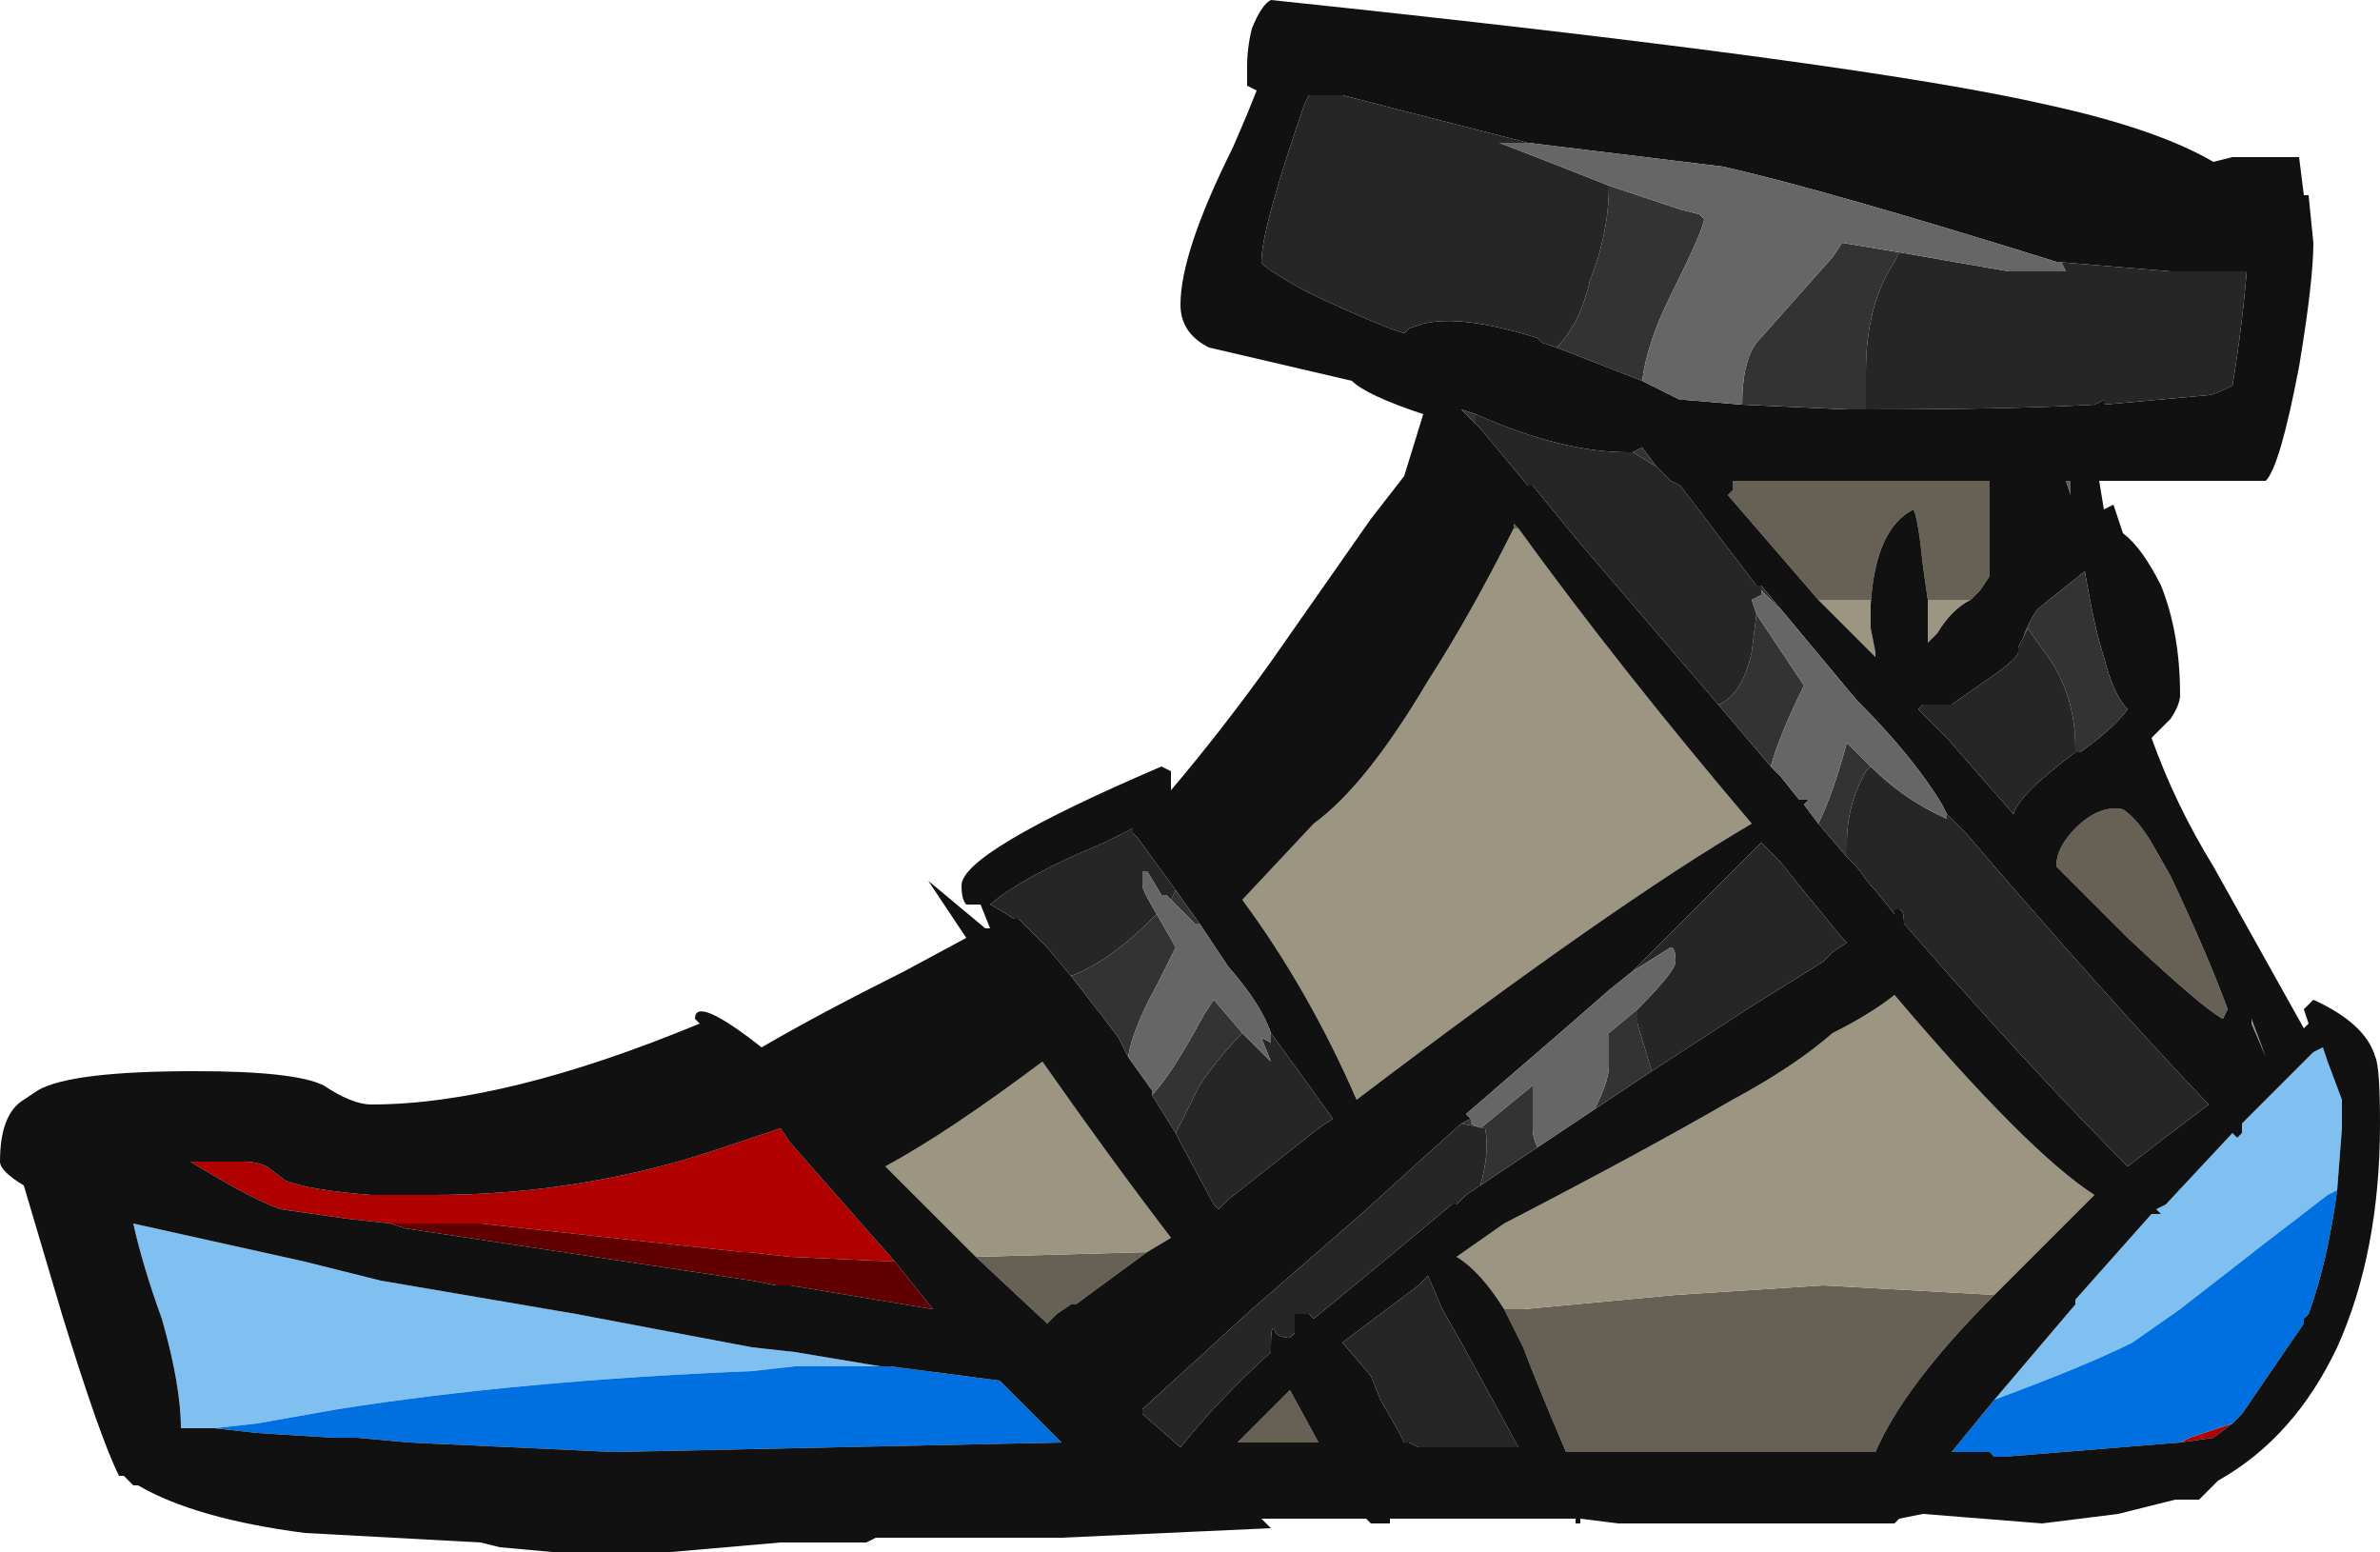 <?xml version="1.0" encoding="UTF-8" standalone="no"?>
<svg xmlns:ffdec="https://www.free-decompiler.com/flash" xmlns:xlink="http://www.w3.org/1999/xlink" ffdec:objectType="frame" height="114.1px" width="175.0px" xmlns="http://www.w3.org/2000/svg">
  <g transform="matrix(1.0, 0.0, 0.0, 1.0, 144.55, 90.65)">
    <use ffdec:characterId="1982" height="16.3" transform="matrix(7.0, 0.0, 0.0, 7.0, -144.55, -90.65)" width="25.0" xlink:href="#shape0"/>
  </g>
  <defs>
    <g id="shape0" transform="matrix(1.0, 0.0, 0.0, 1.0, 20.65, 12.95)">
      <path d="M-1.55 -6.65 L-2.5 -7.75 -2.45 -7.8 -2.45 -7.9 0.25 -7.9 0.25 -6.9 0.15 -6.75 0.05 -6.65 -0.4 -6.65 -0.45 -7.0 Q-0.5 -7.5 -0.55 -7.6 -0.95 -7.4 -1.0 -6.6 L-1.0 -6.65 -1.55 -6.65 M1.05 -7.9 L1.1 -7.9 1.1 -7.75 1.05 -7.9 M1.15 -4.25 Q1.4 -4.5 1.65 -4.45 1.8 -4.35 1.95 -4.1 L2.15 -3.75 Q2.55 -2.9 2.75 -2.35 L2.7 -2.25 Q2.5 -2.35 1.7 -3.1 L0.95 -3.85 Q0.95 -4.05 1.15 -4.25 M-4.85 0.8 L-4.65 0.8 -3.05 0.65 -1.5 0.55 0.3 0.65 Q-0.65 1.6 -0.95 2.3 L-4.2 2.3 Q-4.5 1.6 -4.65 1.2 L-4.85 0.8 M-4.7 -7.4 L-4.75 -7.4 -4.75 -7.45 -4.7 -7.4 M-8.6 0.2 L-9.35 0.75 -9.4 0.75 -9.55 0.85 -9.65 0.95 -10.4 0.25 -8.6 0.2 M-7.65 2.2 L-7.1 1.65 -6.8 2.2 -7.65 2.2" fill="#666154" fill-rule="evenodd" stroke="none"/>
      <path d="M2.8 2.0 L2.6 2.15 2.25 2.2 2.35 2.15 2.8 2.0 M-16.55 -0.1 L-17.0 -0.15 -17.7 -0.25 Q-18.0 -0.35 -18.65 -0.75 L-18.1 -0.75 Q-17.95 -0.75 -17.85 -0.7 L-17.65 -0.55 Q-17.4 -0.45 -16.75 -0.4 L-16.1 -0.4 Q-14.6 -0.4 -13.2 -0.85 L-12.45 -1.1 -12.35 -0.95 -11.25 0.3 -12.35 0.25 -12.8 0.2 -12.85 0.2 -15.6 -0.1 -16.55 -0.1 M-5.95 2.1 L-5.9 2.2 -5.85 2.2 -5.9 2.2 -5.95 2.1" fill="#b00000" fill-rule="evenodd" stroke="none"/>
      <path d="M-1.55 -6.65 L-1.0 -6.65 -1.0 -6.6 -1.0 -6.35 -0.95 -6.1 -0.95 -6.05 -1.55 -6.65 M-0.4 -6.65 L0.05 -6.65 Q-0.15 -6.55 -0.3 -6.3 L-0.4 -6.2 -0.4 -6.65 M-4.85 0.8 Q-5.1 0.4 -5.35 0.25 L-4.85 -0.1 Q-3.4 -0.85 -2.45 -1.4 -1.8 -1.75 -1.4 -2.1 -1.0 -2.3 -0.75 -2.5 0.65 -0.85 1.35 -0.4 L0.3 0.65 -1.5 0.55 -3.05 0.65 -4.65 0.8 -4.85 0.8 M3.15 -1.85 L3.0 -2.25 3.0 -2.2 3.15 -1.85 M-4.75 -7.4 L-4.7 -7.4 Q-3.65 -5.95 -2.25 -4.3 -3.7 -3.45 -6.4 -1.4 -6.9 -2.55 -7.6 -3.5 L-6.85 -4.3 Q-6.3 -4.7 -5.65 -5.8 -5.2 -6.5 -4.75 -7.4 M-10.4 0.25 L-11.35 -0.7 Q-10.7 -1.05 -9.7 -1.8 -9.0 -0.8 -8.35 0.05 L-8.6 0.2 -10.4 0.25 M-8.1 -0.1 L-8.1 -0.1 M-2.2 -4.2 L-2.2 -4.2" fill="#9c9581" fill-rule="evenodd" stroke="none"/>
      <path d="M-16.55 -0.1 L-15.6 -0.1 -12.85 0.2 -12.8 0.2 -12.35 0.25 -11.25 0.3 -10.85 0.8 -12.35 0.55 -12.5 0.55 -12.75 0.5 -16.4 -0.05 -16.55 -0.1" fill="#600000" fill-rule="evenodd" stroke="none"/>
      <path d="M0.3 1.75 L1.15 0.75 1.15 0.7 1.95 -0.2 2.05 -0.2 2.0 -0.25 2.1 -0.3 2.8 -1.05 2.85 -1.0 2.9 -1.05 2.9 -1.15 3.65 -1.9 3.75 -1.95 3.8 -1.8 3.95 -1.4 3.95 -1.1 3.9 -0.45 3.8 -0.4 3.15 0.1 2.25 0.8 1.75 1.15 Q1.25 1.4 0.3 1.75 M-11.4 1.4 L-12.3 1.4 -12.75 1.45 Q-15.2 1.55 -17.1 1.85 L-17.95 2.0 -18.4 2.05 -18.75 2.05 Q-18.75 1.6 -18.95 0.9 -19.15 0.35 -19.25 -0.1 L-17.45 0.3 -16.65 0.5 -14.6 0.85 -12.75 1.2 -12.3 1.25 -11.4 1.4" fill="#80c0f0" fill-rule="evenodd" stroke="none"/>
      <path d="M0.3 1.75 Q1.25 1.4 1.75 1.15 L2.25 0.8 3.15 0.1 3.8 -0.4 3.9 -0.45 Q3.8 0.3 3.6 0.85 L3.55 0.9 3.55 0.95 2.9 1.9 2.8 2.0 2.35 2.15 2.25 2.2 0.4 2.35 0.3 2.35 0.25 2.3 -0.15 2.3 0.3 1.75 M-11.4 1.4 L-11.3 1.4 -10.15 1.55 -9.5 2.2 -14.2 2.3 -16.35 2.2 -16.9 2.15 -17.15 2.15 -17.95 2.1 -18.4 2.05 -17.95 2.0 -17.1 1.85 Q-15.2 1.55 -12.75 1.45 L-12.3 1.4 -11.4 1.4" fill="#0070e0" fill-rule="evenodd" stroke="none"/>
      <path d="M3.55 -10.9 L3.6 -10.9 3.65 -10.4 Q3.65 -10.0 3.5 -9.1 3.3 -8.05 3.15 -7.9 L1.4 -7.9 1.45 -7.6 1.55 -7.65 1.65 -7.35 Q1.85 -7.2 2.05 -6.8 2.25 -6.3 2.25 -5.65 2.25 -5.55 2.15 -5.4 L1.95 -5.2 Q2.2 -4.5 2.6 -3.85 L3.55 -2.15 3.6 -2.2 3.55 -2.35 3.65 -2.45 Q4.2 -2.2 4.3 -1.85 4.35 -1.75 4.35 -1.15 4.35 0.2 3.9 1.2 3.45 2.15 2.65 2.6 L2.45 2.8 2.2 2.8 1.6 2.95 0.8 3.05 -0.45 2.95 -0.7 3.0 -0.75 3.05 -3.65 3.05 -4.05 3.0 -4.05 3.05 -4.1 3.05 -4.1 3.0 -6.05 3.0 -6.05 3.05 -6.25 3.05 -6.3 3.0 -7.4 3.0 -7.3 3.1 -9.5 3.2 -11.45 3.2 -11.55 3.25 -12.45 3.25 -13.6 3.35 -14.85 3.35 -15.4 3.3 -15.6 3.25 -17.45 3.15 Q-18.6 3.0 -19.2 2.65 L-19.25 2.65 -19.35 2.55 -19.4 2.55 Q-19.6 2.15 -20.0 0.85 L-20.4 -0.5 Q-20.65 -0.65 -20.65 -0.75 -20.65 -1.25 -20.4 -1.4 L-20.25 -1.5 Q-19.9 -1.7 -18.6 -1.7 -17.55 -1.7 -17.25 -1.55 -16.95 -1.35 -16.75 -1.35 -15.35 -1.35 -13.3 -2.2 L-13.35 -2.25 Q-13.35 -2.5 -12.65 -1.95 -12.05 -2.3 -11.15 -2.75 L-10.5 -3.1 -10.9 -3.7 -10.3 -3.2 -10.25 -3.2 -10.35 -3.45 -10.5 -3.45 Q-10.55 -3.5 -10.55 -3.65 -10.55 -4.0 -8.45 -4.9 L-8.35 -4.85 -8.35 -4.65 Q-7.8 -5.3 -7.3 -6.0 L-6.25 -7.5 -5.9 -7.95 -5.7 -8.6 Q-6.3 -8.8 -6.45 -8.95 L-7.95 -9.3 Q-8.25 -9.45 -8.25 -9.75 -8.25 -10.3 -7.7 -11.4 L-7.55 -11.75 -7.45 -12.0 -7.55 -12.05 Q-7.55 -12.1 -7.55 -12.25 -7.55 -12.45 -7.5 -12.65 -7.4 -12.9 -7.3 -12.95 -1.1 -12.3 0.85 -11.85 2.0 -11.6 2.6 -11.25 L2.8 -11.3 3.5 -11.3 3.55 -10.9 M-1.05 -8.65 Q0.45 -8.65 1.35 -8.7 L1.45 -8.75 1.45 -8.7 2.55 -8.8 Q2.6 -8.8 2.8 -8.9 2.9 -9.5 2.95 -10.1 L2.15 -10.1 0.95 -10.2 Q-1.45 -10.95 -2.55 -11.2 L-4.6 -11.45 -6.55 -11.95 -6.9 -11.95 -6.95 -11.85 Q-7.4 -10.55 -7.4 -10.2 -7.4 -10.15 -6.95 -9.9 -6.55 -9.7 -6.05 -9.5 L-5.9 -9.45 -5.85 -9.5 -5.7 -9.55 Q-5.3 -9.65 -4.5 -9.4 L-4.45 -9.35 -4.3 -9.3 -3.4 -8.95 -3.0 -8.75 -2.95 -8.75 -2.35 -8.7 -1.25 -8.65 -1.05 -8.65 M1.05 -7.9 L1.1 -7.75 1.1 -7.9 1.05 -7.9 M0.05 -6.65 L0.15 -6.75 0.25 -6.9 0.25 -7.9 -2.45 -7.9 -2.45 -7.8 -2.5 -7.75 -1.55 -6.65 -0.95 -6.05 -0.95 -6.1 -1.0 -6.35 -1.0 -6.6 Q-0.95 -7.4 -0.55 -7.6 -0.5 -7.5 -0.45 -7.0 L-0.4 -6.65 -0.4 -6.2 -0.3 -6.3 Q-0.15 -6.55 0.05 -6.65 M1.15 -5.05 L1.2 -5.05 Q1.55 -5.3 1.7 -5.5 1.55 -5.65 1.45 -6.05 1.35 -6.35 1.25 -6.95 L0.75 -6.55 Q0.65 -6.4 0.6 -6.25 L0.55 -6.15 0.55 -6.1 Q0.55 -6.05 0.35 -5.9 L-0.15 -5.55 -0.45 -5.55 -0.5 -5.5 -0.2 -5.2 0.5 -4.4 Q0.55 -4.6 1.15 -5.05 M1.15 -4.25 Q0.95 -4.05 0.95 -3.85 L1.7 -3.1 Q2.5 -2.35 2.7 -2.25 L2.75 -2.35 Q2.55 -2.9 2.15 -3.75 L1.95 -4.1 Q1.8 -4.35 1.65 -4.45 1.4 -4.5 1.15 -4.25 M3.9 -0.45 L3.95 -1.1 3.95 -1.4 3.8 -1.8 3.75 -1.95 3.65 -1.9 2.9 -1.15 2.9 -1.05 2.85 -1.0 2.8 -1.05 2.1 -0.3 2.0 -0.25 2.05 -0.2 1.95 -0.2 1.15 0.7 1.15 0.75 0.3 1.75 -0.15 2.3 0.25 2.3 0.3 2.35 0.4 2.35 2.25 2.2 2.6 2.15 2.8 2.0 2.9 1.9 3.55 0.95 3.55 0.9 3.6 0.85 Q3.8 0.3 3.9 -0.45 M-1.15 -3.85 L-1.0 -3.65 -0.95 -3.6 -0.75 -3.35 -0.75 -3.4 -0.7 -3.4 Q-0.65 -3.4 -0.65 -3.25 L-0.3 -2.85 Q0.8 -1.6 1.7 -0.7 2.15 -1.05 2.55 -1.35 1.5 -2.45 0.0 -4.2 L-0.2 -4.4 -0.25 -4.5 Q-0.55 -5.0 -1.15 -5.6 L-1.9 -6.5 -2.15 -6.8 -2.2 -6.8 -3.0 -7.85 -3.1 -7.9 -3.15 -7.95 -3.25 -8.05 -3.4 -8.25 -3.5 -8.2 -3.55 -8.2 Q-4.25 -8.2 -5.15 -8.6 L-5.3 -8.65 -5.1 -8.45 -4.6 -7.85 -4.55 -7.85 -4.1 -7.3 -2.6 -5.55 -2.05 -4.9 -1.95 -4.8 -1.75 -4.55 -1.65 -4.55 -1.7 -4.5 -1.55 -4.3 -1.25 -3.95 -1.15 -3.85 M3.15 -1.85 L3.0 -2.2 3.0 -2.25 3.15 -1.85 M0.3 0.65 L1.35 -0.4 Q0.65 -0.85 -0.75 -2.5 -1.0 -2.3 -1.4 -2.1 -1.8 -1.75 -2.45 -1.4 -3.4 -0.85 -4.85 -0.1 L-5.35 0.25 Q-5.1 0.4 -4.85 0.8 L-4.65 1.2 Q-4.5 1.6 -4.2 2.3 L-0.95 2.3 Q-0.65 1.6 0.3 0.65 M-11.25 0.3 L-12.35 -0.95 -12.45 -1.1 -13.2 -0.85 Q-14.6 -0.4 -16.1 -0.4 L-16.75 -0.4 Q-17.4 -0.45 -17.65 -0.55 L-17.85 -0.7 Q-17.95 -0.75 -18.1 -0.75 L-18.65 -0.75 Q-18.0 -0.35 -17.7 -0.25 L-17.0 -0.15 -16.55 -0.1 -16.4 -0.05 -12.75 0.5 -12.5 0.55 -12.35 0.55 -10.85 0.8 -11.25 0.3 M-4.7 -7.4 L-4.75 -7.45 -4.75 -7.4 Q-5.2 -6.5 -5.65 -5.8 -6.3 -4.7 -6.85 -4.3 L-7.6 -3.5 Q-6.9 -2.55 -6.4 -1.4 -3.7 -3.45 -2.25 -4.3 -3.65 -5.95 -4.7 -7.4 M-8.3 -3.6 L-8.7 -4.15 -8.75 -4.2 -8.75 -4.25 -9.05 -4.1 Q-9.9 -3.75 -10.25 -3.45 -10.15 -3.4 -10.0 -3.3 L-9.95 -3.3 -9.65 -3.0 -9.4 -2.7 -9.05 -2.25 -8.9 -2.05 -8.8 -1.85 -8.55 -1.5 -8.55 -1.45 -8.3 -1.05 -8.25 -0.95 -7.9 -0.3 -7.85 -0.25 -7.75 -0.35 -6.8 -1.1 -6.65 -1.2 -6.9 -1.55 -7.3 -2.1 Q-7.4 -2.4 -7.75 -2.8 L-8.05 -3.25 -8.3 -3.6 M-8.6 0.2 L-8.35 0.05 Q-9.0 -0.8 -9.7 -1.8 -10.7 -1.05 -11.35 -0.7 L-10.4 0.25 -9.65 0.95 -9.55 0.85 -9.4 0.75 -9.35 0.75 -8.6 0.2 M-8.1 -0.1 L-8.1 -0.1 M-5.3 -1.15 L-5.8 -0.7 -6.35 -0.2 -7.5 0.8 -8.65 1.85 -8.65 1.9 -8.25 2.25 Q-7.85 1.75 -7.3 1.25 L-7.3 1.2 Q-7.3 0.9 -7.25 1.05 -7.2 1.1 -7.1 1.1 L-7.05 1.05 -7.05 0.85 -6.9 0.85 -6.85 0.9 -6.0 0.2 -5.4 -0.3 -5.35 -0.3 -5.25 -0.4 -5.1 -0.5 -4.5 -0.9 -3.9 -1.3 -3.3 -1.7 -2.3 -2.35 -1.5 -2.85 -1.4 -2.95 -1.25 -3.05 -1.3 -3.1 -1.75 -3.65 -1.95 -3.9 -2.15 -4.1 -3.5 -2.75 -3.75 -2.55 -4.15 -2.2 -5.25 -1.25 -5.2 -1.2 -5.3 -1.15 M-2.2 -4.2 L-2.2 -4.2 M-5.85 2.2 L-5.75 2.25 -4.7 2.25 -5.3 1.15 -5.5 0.8 -5.65 0.45 -5.75 0.55 -6.55 1.15 -6.25 1.5 -6.15 1.75 -5.95 2.1 -5.9 2.2 -5.85 2.2 M-7.65 2.2 L-6.8 2.2 -7.1 1.65 -7.65 2.2 M-18.4 2.05 L-17.95 2.1 -17.15 2.15 -16.9 2.15 -16.35 2.2 -14.2 2.3 -9.5 2.2 -10.15 1.55 -11.3 1.4 -11.4 1.4 -12.3 1.25 -12.75 1.2 -14.6 0.85 -16.65 0.5 -17.45 0.3 -19.25 -0.1 Q-19.15 0.35 -18.95 0.9 -18.75 1.6 -18.75 2.05 L-18.4 2.05" fill="#111111" fill-rule="evenodd" stroke="none"/>
      <path d="M-0.7 -10.3 L-0.75 -10.2 Q-1.05 -9.75 -1.05 -9.05 L-1.05 -8.65 -1.25 -8.65 -2.35 -8.7 Q-2.35 -9.15 -2.2 -9.35 L-1.4 -10.25 -1.3 -10.4 -0.7 -10.3 M-3.75 -11.0 L-3.0 -10.75 -2.8 -10.7 -2.75 -10.65 Q-2.75 -10.55 -3.1 -9.85 -3.35 -9.35 -3.4 -8.95 L-4.3 -9.3 Q-4.05 -9.55 -3.95 -10.0 -3.75 -10.5 -3.75 -11.0 M0.6 -6.25 Q0.65 -6.4 0.75 -6.55 L1.25 -6.95 Q1.35 -6.35 1.45 -6.05 1.55 -5.65 1.7 -5.5 1.55 -5.3 1.2 -5.05 L1.15 -5.05 1.15 -5.1 Q1.15 -5.6 0.9 -6.0 L0.65 -6.35 0.6 -6.25 M-1.0 -4.9 L-1.05 -4.85 Q-1.25 -4.5 -1.25 -4.1 L-1.25 -3.95 -1.15 -3.85 -1.25 -3.95 -1.55 -4.3 Q-1.4 -4.6 -1.25 -5.15 L-1.0 -4.9 M-2.05 -4.9 L-2.6 -5.55 Q-2.35 -5.65 -2.25 -6.1 L-2.2 -6.5 -1.7 -5.75 Q-1.95 -5.25 -2.05 -4.9 M-5.1 -8.45 L-5.3 -8.65 -5.15 -8.6 -5.15 -8.5 -5.1 -8.45 M-3.5 -8.2 L-3.4 -8.25 -3.25 -8.05 -3.15 -7.95 -3.25 -8.05 -3.5 -8.2 M-2.15 -6.8 L-1.9 -6.5 -2.15 -6.75 -2.15 -6.7 -2.15 -6.8 M-8.35 -3.5 L-8.3 -3.6 -8.05 -3.25 -8.1 -3.25 -8.35 -3.5 M-9.4 -2.7 Q-9.0 -2.85 -8.55 -3.3 L-8.5 -3.35 -8.3 -3.0 -8.5 -2.6 Q-8.75 -2.15 -8.8 -1.85 L-8.9 -2.05 -9.05 -2.25 -9.4 -2.7 M-8.55 -1.45 Q-8.35 -1.65 -8.0 -2.3 L-7.9 -2.45 -7.6 -2.1 Q-7.85 -1.85 -8.05 -1.55 L-8.3 -1.05 -8.55 -1.45 M-5.1 -0.5 Q-5.0 -0.85 -5.05 -1.1 L-5.3 -1.15 -5.2 -1.2 -5.2 -1.15 -5.1 -1.1 -4.55 -1.55 -4.55 -1.1 Q-4.55 -1.0 -4.5 -0.9 L-5.1 -0.5 M-3.75 -2.55 L-3.5 -2.75 -3.75 -2.55 M-3.3 -1.7 L-3.9 -1.3 Q-3.75 -1.6 -3.75 -1.75 -3.75 -1.95 -3.75 -2.1 L-3.45 -2.35 -3.45 -2.2 -3.3 -1.7" fill="#333333" fill-rule="evenodd" stroke="none"/>
      <path d="M-0.7 -10.3 L0.45 -10.1 1.05 -10.1 1.0 -10.2 0.95 -10.2 2.15 -10.1 2.95 -10.1 Q2.9 -9.5 2.8 -8.9 2.6 -8.8 2.55 -8.8 L1.45 -8.7 1.45 -8.75 1.35 -8.7 Q0.45 -8.65 -1.05 -8.65 L-1.05 -9.05 Q-1.05 -9.75 -0.75 -10.2 L-0.7 -10.3 M-4.6 -11.45 L-4.9 -11.45 Q-4.25 -11.2 -3.75 -11.0 -3.75 -10.5 -3.95 -10.0 -4.05 -9.55 -4.3 -9.3 L-4.45 -9.35 -4.5 -9.4 Q-5.3 -9.65 -5.7 -9.55 L-5.85 -9.5 -5.9 -9.45 -6.05 -9.5 Q-6.55 -9.7 -6.95 -9.9 -7.4 -10.15 -7.4 -10.2 -7.4 -10.55 -6.95 -11.85 L-6.9 -11.95 -6.55 -11.95 -4.6 -11.45 M0.6 -6.25 L0.65 -6.35 0.9 -6.0 Q1.15 -5.6 1.15 -5.1 L1.15 -5.05 Q0.55 -4.6 0.5 -4.4 L-0.2 -5.2 -0.5 -5.5 -0.45 -5.55 -0.15 -5.55 0.35 -5.9 Q0.55 -6.05 0.55 -6.1 L0.55 -6.15 0.6 -6.25 M-0.25 -4.5 L-0.2 -4.4 0.0 -4.2 Q1.5 -2.45 2.55 -1.35 2.15 -1.05 1.7 -0.7 0.8 -1.6 -0.3 -2.85 L-0.65 -3.25 Q-0.65 -3.4 -0.7 -3.4 L-0.75 -3.4 -0.75 -3.35 -0.95 -3.6 -1.0 -3.65 -1.15 -3.85 -1.25 -3.95 -1.25 -4.1 Q-1.25 -4.5 -1.05 -4.85 L-1.0 -4.9 Q-0.65 -4.55 -0.2 -4.35 L-0.2 -4.4 -0.25 -4.5 M-2.6 -5.55 L-4.1 -7.3 -4.55 -7.85 -4.6 -7.85 -5.1 -8.45 -5.15 -8.5 -5.15 -8.6 Q-4.25 -8.2 -3.55 -8.2 L-3.5 -8.2 -3.25 -8.05 -3.15 -7.95 -3.1 -7.9 -3.0 -7.85 -2.2 -6.8 -2.15 -6.8 -2.15 -6.7 -2.25 -6.65 -2.2 -6.5 -2.25 -6.1 Q-2.35 -5.65 -2.6 -5.55 M-8.35 -3.5 L-8.4 -3.55 -8.45 -3.55 -8.6 -3.8 -8.65 -3.8 -8.65 -3.65 Q-8.65 -3.6 -8.5 -3.35 L-8.55 -3.3 Q-9.0 -2.85 -9.4 -2.7 L-9.65 -3.0 -9.95 -3.3 -10.0 -3.3 Q-10.15 -3.4 -10.25 -3.45 -9.9 -3.75 -9.05 -4.1 L-8.75 -4.25 -8.75 -4.2 -8.7 -4.15 -8.3 -3.6 -8.35 -3.5 M-7.6 -2.1 L-7.3 -1.8 -7.4 -2.05 -7.3 -2.0 -7.3 -2.1 -6.9 -1.55 -6.65 -1.2 -6.8 -1.1 -7.75 -0.35 -7.85 -0.25 -7.9 -0.3 -8.25 -0.95 -8.3 -1.05 -8.05 -1.55 Q-7.85 -1.85 -7.6 -2.1 M-5.1 -0.5 L-5.25 -0.4 -5.35 -0.3 -5.4 -0.3 -6.0 0.2 -6.85 0.9 -6.9 0.85 -7.05 0.85 -7.05 1.05 -7.1 1.1 Q-7.2 1.1 -7.25 1.05 -7.3 0.9 -7.3 1.2 L-7.3 1.25 Q-7.85 1.75 -8.25 2.25 L-8.65 1.9 -8.65 1.85 -7.5 0.8 -6.35 -0.2 -5.8 -0.7 -5.3 -1.15 -5.05 -1.1 Q-5.0 -0.85 -5.1 -0.5 M-3.5 -2.75 L-2.15 -4.1 -1.95 -3.9 -1.75 -3.65 -1.3 -3.1 -1.25 -3.05 -1.4 -2.95 -1.5 -2.85 -2.3 -2.35 -3.3 -1.7 -3.45 -2.2 -3.45 -2.35 Q-3.05 -2.75 -3.05 -2.85 -3.05 -3.0 -3.1 -3.0 L-3.5 -2.75 M-5.95 2.1 L-6.15 1.75 -6.25 1.5 -6.55 1.15 -5.75 0.55 -5.65 0.45 -5.5 0.8 -5.3 1.15 -4.7 2.25 -5.75 2.25 -5.85 2.2 -5.9 2.2 -5.95 2.1" fill="#262626" fill-rule="evenodd" stroke="none"/>
      <path d="M0.95 -10.2 L1.0 -10.2 1.05 -10.1 0.45 -10.1 -0.7 -10.3 -1.3 -10.4 -1.4 -10.25 -2.2 -9.35 Q-2.35 -9.15 -2.35 -8.7 L-2.95 -8.75 -3.0 -8.75 -3.4 -8.95 Q-3.35 -9.35 -3.1 -9.85 -2.75 -10.55 -2.75 -10.65 L-2.8 -10.7 -3.0 -10.75 -3.75 -11.0 Q-4.25 -11.2 -4.9 -11.45 L-4.6 -11.45 -2.55 -11.2 Q-1.45 -10.95 0.95 -10.2 M-0.25 -4.5 L-0.2 -4.4 -0.2 -4.35 Q-0.65 -4.55 -1.0 -4.9 L-1.25 -5.15 Q-1.4 -4.6 -1.55 -4.3 L-1.7 -4.5 -1.65 -4.55 -1.75 -4.55 -1.95 -4.8 -2.05 -4.9 Q-1.95 -5.25 -1.7 -5.75 L-2.2 -6.5 -2.25 -6.65 -2.15 -6.7 -2.15 -6.75 -1.9 -6.5 -1.15 -5.6 Q-0.55 -5.0 -0.25 -4.5 M-8.5 -3.35 Q-8.65 -3.6 -8.65 -3.65 L-8.65 -3.8 -8.6 -3.8 -8.45 -3.55 -8.4 -3.55 -8.35 -3.5 -8.1 -3.25 -8.05 -3.25 -7.75 -2.8 Q-7.4 -2.4 -7.3 -2.1 L-7.3 -2.0 -7.4 -2.05 -7.3 -1.8 -7.6 -2.1 -7.9 -2.45 -8.0 -2.3 Q-8.35 -1.65 -8.55 -1.45 L-8.55 -1.5 -8.8 -1.85 Q-8.75 -2.15 -8.5 -2.6 L-8.3 -3.0 -8.5 -3.35 M-5.2 -1.2 L-5.25 -1.25 -4.15 -2.2 -3.75 -2.55 -3.5 -2.75 -3.1 -3.0 Q-3.05 -3.0 -3.05 -2.85 -3.05 -2.75 -3.45 -2.35 L-3.75 -2.1 Q-3.75 -1.95 -3.75 -1.75 -3.75 -1.6 -3.9 -1.3 L-4.5 -0.9 Q-4.55 -1.0 -4.55 -1.1 L-4.55 -1.55 -5.1 -1.1 -5.2 -1.15 -5.2 -1.2" fill="#666666" fill-rule="evenodd" stroke="none"/>
    </g>
  </defs>
</svg>
